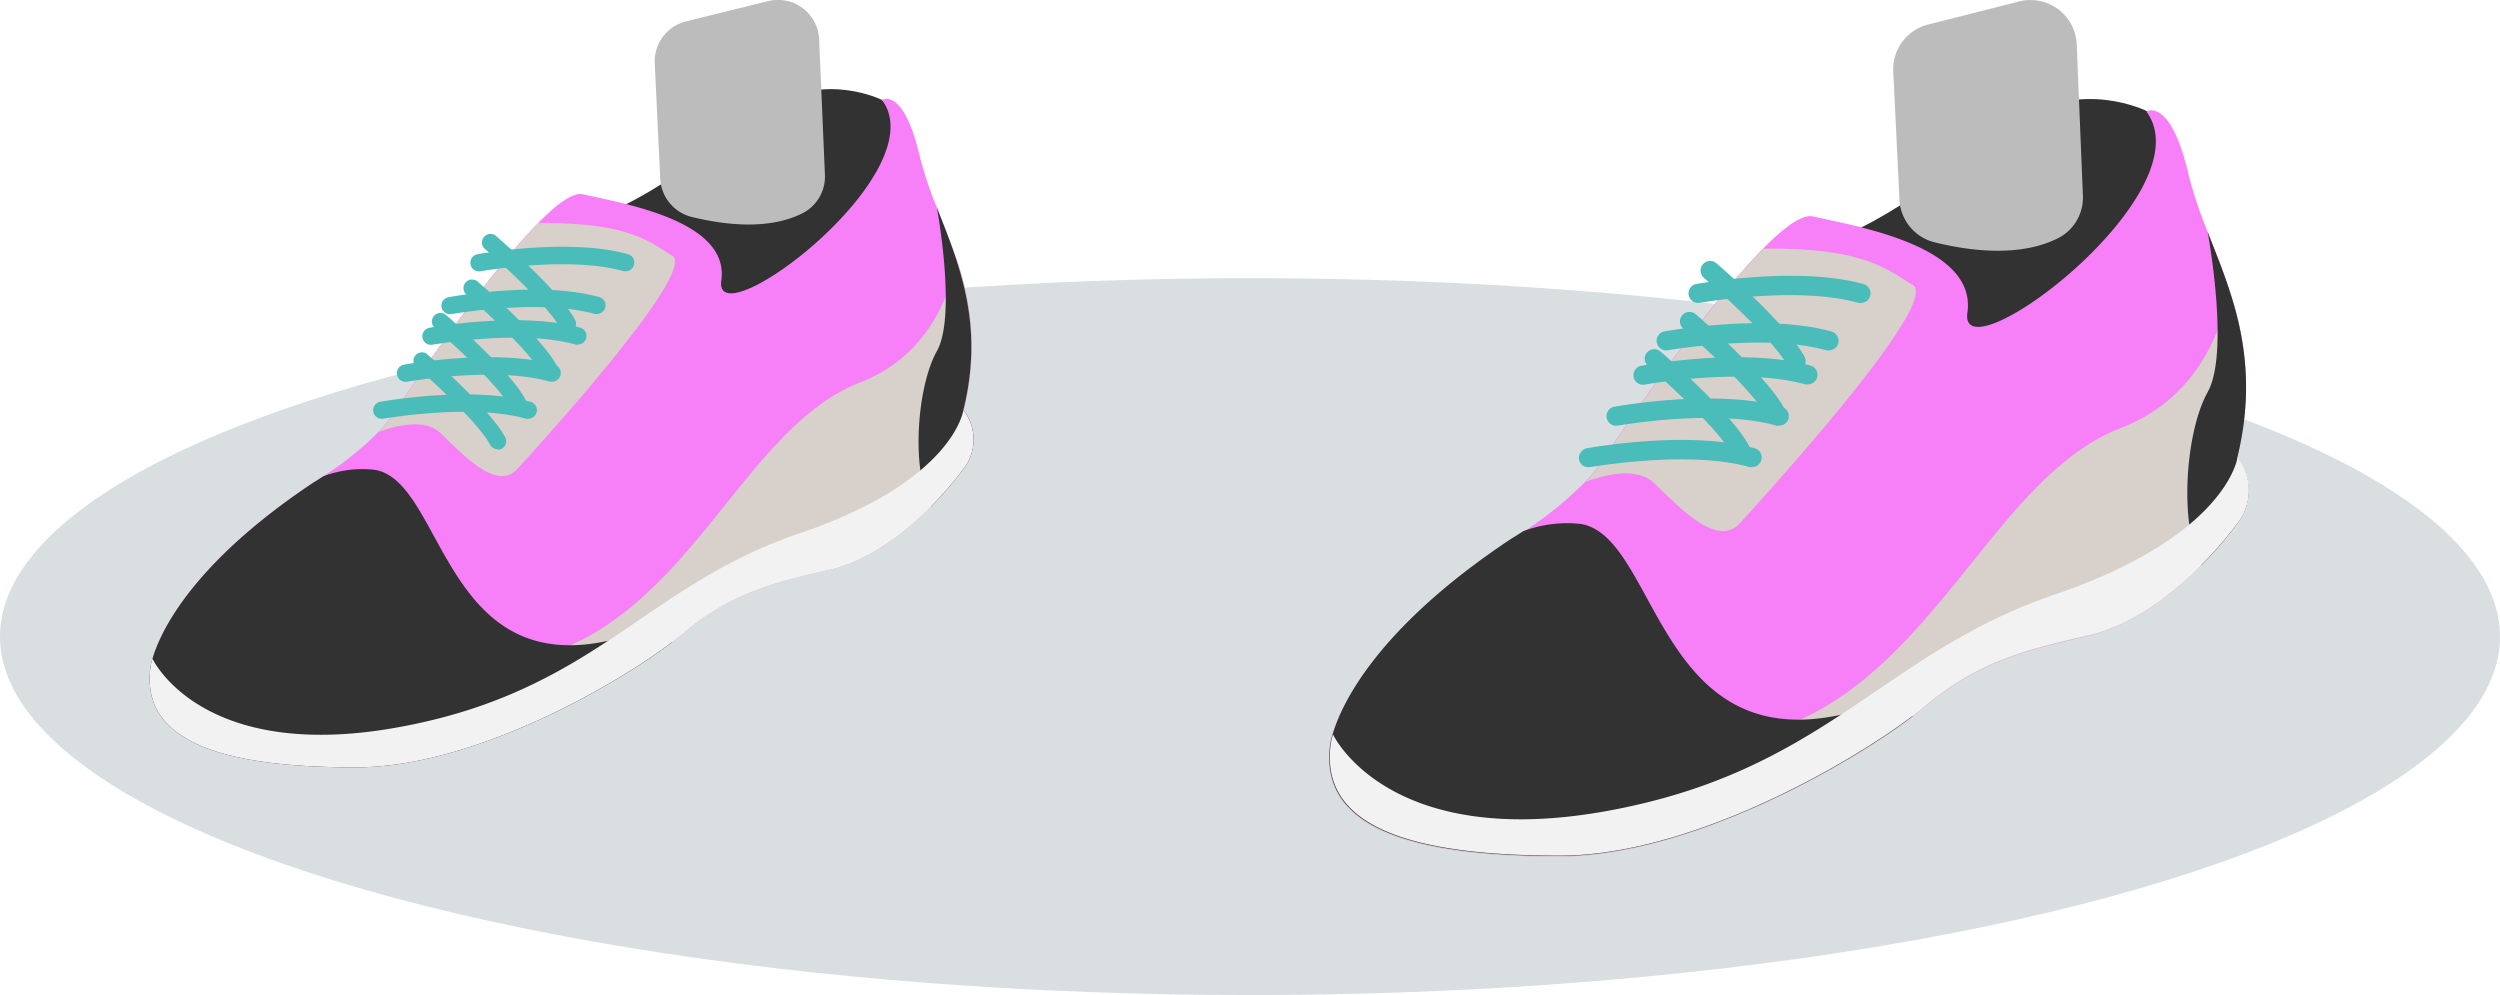 <svg xmlns="http://www.w3.org/2000/svg" viewBox="0 0 247.6 98.55"><defs><style>.cls-1{isolation:isolate;}.cls-2{fill:#738791;opacity:0.27;}.cls-3{fill:#323232;}.cls-4{fill:#bcbcbc;}.cls-5{fill:#f77ff7;}.cls-6{fill:#d8d0ca;mix-blend-mode:multiply;}.cls-7{fill:#f2f2f2;}.cls-8{fill:#4abcb9;}</style></defs><title>Asset 6</title><g class="cls-1"><g id="Layer_2" data-name="Layer 2"><g id="Layer_1-2" data-name="Layer 1"><ellipse class="cls-2" cx="123.8" cy="63.05" rx="123.8" ry="35.5"/><path class="cls-3" d="M87.36,9.9s-5.8-2.9-11.24.84S63,21.05,57.26,21.83,67.65,39.39,74.57,35.59,94.77,18.73,87.36,9.9Z"/><path class="cls-4" d="M64.85,6.34l.54,11.36a4.12,4.12,0,0,0,3.13,3.79c3,.73,7.54,1.38,11-.39a4.08,4.08,0,0,0,2.18-3.8L81.13,3.93A4.08,4.08,0,0,0,76,.13l-8.1,2A4.08,4.08,0,0,0,64.85,6.34Z"/><path class="cls-5" d="M95.33,46.55a32.07,32.07,0,0,1-3.12,3.61h0c-2.67,2.68-6.26,5.42-10.08,6.27-5.66,1.28-9.87,2.41-14.47,6.29-.31.27-.68.56-1.09.88C61,67.84,46.88,76,35.24,76c-12.5,0-21.33-2.26-20.34-9.89a5.07,5.07,0,0,1,.2-.86c.08-.26.18-.57.32-.93,1.11-2.94,4.64-9.22,15.58-16.5,0,0,.4-.23,1-.64a32,32,0,0,0,5.5-4.41,11.63,11.63,0,0,0,1.38-1.67s8.54-13.07,14.41-19c1.87-1.91,3.48-3.08,4.44-2.86,4,.92,14.55,2.61,13.71,8.55S92.72,17.17,87.36,9.9c0,0,2.11-1.35,3.73,5.58a38.35,38.35,0,0,0,1.7,5.08c.66,1.68,1.36,3.41,2,5.26a25.75,25.75,0,0,1,.66,14.8A4.71,4.71,0,0,1,95.33,46.55Z"/><path class="cls-6" d="M51.25,46.44c-2,2.21-5.21-1.22-7.62-3.54-1.5-1.44-4.24-.81-6.1-.13a11.63,11.63,0,0,0,1.38-1.67s8.54-13.07,14.41-19c8.93-.11,11,1.86,13.25,3.22C69.16,26.84,53.25,44.23,51.25,46.44Z"/><path class="cls-6" d="M95.33,46.55a32.07,32.07,0,0,1-3.12,3.61h0c-2.67,2.68-6.26,5.42-10.08,6.27-5.66,1.28-9.87,2.41-14.47,6.29-.31.27-.68.56-1.09.88C61,67.84,46.88,76,35.24,76c-12.5,0-21.33-2.26-20.34-9.89a5.07,5.07,0,0,1,.2-.86c.08-.26.18-.57.32-.93C19,74.7,37.39,67.21,50,65.7c17.66-2.12,22.76-23,35.18-27.82,6-2.33,8.56-7.42,9.59-12.06a25.75,25.75,0,0,1,.66,14.8A4.71,4.71,0,0,1,95.33,46.55Z"/><path class="cls-3" d="M95.33,46.55a32.07,32.07,0,0,1-3.12,3.61c-2-3.55-1.4-11.86.58-15.39s0-14.21,0-14.21C94.91,26,97.54,32,95.41,40.62A4.71,4.71,0,0,1,95.33,46.55Z"/><path class="cls-3" d="M66.57,63.6C61,67.84,46.88,76,35.24,76c-12.5,0-21.33-2.26-20.34-9.89a5.07,5.07,0,0,1,.2-.86C15.78,62.89,18.73,56,31,47.82c0,0,.4-.23,1-.64a10.86,10.86,0,0,1,5.11-.65c6.78,1.09,6.77,20.5,23.09,16.94C63.23,62.82,65.25,62.94,66.57,63.6Z"/><path class="cls-7" d="M95.33,46.55c-2.4,3.25-7.55,8.61-13.2,9.88s-9.87,2.41-14.47,6.29S47.74,76,35.24,76,13.91,73.74,14.9,66.11a5,5,0,0,1,.2-.87c.24.49,5.26,10.24,24.28,6.8,19.5-3.52,24.43-14,39.78-19.21S95.41,40.62,95.41,40.62A4.71,4.71,0,0,1,95.33,46.55Z"/><path class="cls-8" d="M52.33,41.47a.67.67,0,0,1-.24,0c-5.46-1.54-14.07,0-14.16,0a.85.85,0,0,1-.31-1.67c.37-.06,9.09-1.63,14.94,0a.85.85,0,0,1,.58,1.05A.86.86,0,0,1,52.33,41.47Z"/><path class="cls-8" d="M54.71,37.8l-.23,0c-5.46-1.55-14.08,0-14.16,0A.84.84,0,1,1,40,36.12c.37-.07,9.09-1.64,14.93,0a.85.85,0,0,1,.59,1A.86.86,0,0,1,54.71,37.8Z"/><path class="cls-8" d="M57.26,34.13a.91.91,0,0,1-.23,0c-5.47-1.55-14.08,0-14.16,0a.85.85,0,1,1-.31-1.67c.37-.07,9.09-1.64,14.93,0a.85.85,0,0,1-.23,1.66Z"/><path class="cls-8" d="M59.15,31.1l-.23,0c-5.46-1.55-14.08,0-14.16,0a.85.85,0,1,1-.31-1.67c.37-.07,9.09-1.64,14.93,0a.85.85,0,0,1-.23,1.66Z"/><path class="cls-8" d="M62,26.86a.85.85,0,0,1-.23,0c-5.47-1.55-14.08,0-14.17,0a.83.83,0,0,1-1-.68.85.85,0,0,1,.68-1c.36-.06,9.08-1.64,14.93,0a.85.85,0,0,1,.58,1.05A.83.83,0,0,1,62,26.86Z"/><path class="cls-8" d="M56.21,32.92a.85.85,0,0,1-.75-.45c-1.39-2.59-7.37-7.76-7.43-7.81a.83.83,0,0,1-.09-1.19.84.84,0,0,1,1.2-.09c.25.22,6.28,5.43,7.81,8.29a.85.85,0,0,1-.34,1.15A1,1,0,0,1,56.21,32.92Z"/><path class="cls-8" d="M54.38,37.43a.84.84,0,0,1-.74-.44c-1.4-2.59-7.38-7.76-7.44-7.81a.85.85,0,0,1,1.11-1.29c.25.22,6.28,5.44,7.82,8.3a.84.84,0,0,1-.35,1.14A.79.79,0,0,1,54.38,37.43Z"/><path class="cls-8" d="M51.25,40.74a.84.84,0,0,1-.74-.44c-1.4-2.59-7.38-7.76-7.44-7.81a.85.85,0,0,1,1.11-1.29c.25.22,6.28,5.44,7.82,8.3a.84.84,0,0,1-.35,1.14A.79.79,0,0,1,51.25,40.74Z"/><path class="cls-8" d="M49.29,44.49a.83.83,0,0,1-.75-.45c-1.39-2.58-7.38-7.76-7.44-7.81A.85.85,0,0,1,42.21,35c.26.22,6.28,5.43,7.82,8.29a.84.84,0,0,1-.74,1.25Z"/><path class="cls-3" d="M212.62,11s-6.47-3.23-12.53.94-14.67,11.51-21,12.37,11.58,19.59,19.3,15.35S220.89,20.89,212.62,11Z"/><path class="cls-4" d="M187.51,7.07l.61,12.68A4.58,4.58,0,0,0,191.61,24c3.3.82,8.4,1.54,12.26-.43a4.52,4.52,0,0,0,2.42-4.24l-.61-14.91A4.58,4.58,0,0,0,200,.14l-9,2.28A4.56,4.56,0,0,0,187.51,7.07Z"/><path class="cls-5" d="M221.51,51.93A34.25,34.25,0,0,1,218,56h0c-3,3-7,6-11.25,7-6.3,1.41-11,2.68-16.13,7-.35.29-.76.62-1.22,1-6.24,4.74-22,13.84-35,13.84-13.95,0-23.8-2.52-22.69-11a6.12,6.12,0,0,1,.23-1c.08-.29.19-.64.34-1,1.25-3.29,5.19-10.3,17.39-18.41,0,0,.44-.26,1.14-.72A36.25,36.25,0,0,0,157,47.72a12.94,12.94,0,0,0,1.53-1.87s9.53-14.58,16.08-21.22c2.09-2.13,3.89-3.43,4.95-3.19,4.42,1,16.24,2.92,15.29,9.53s23.71-11.81,17.73-19.92c0,0,2.36-1.51,4.17,6.22a42.34,42.34,0,0,0,1.89,5.67c.73,1.87,1.52,3.8,2.18,5.86a28.7,28.7,0,0,1,.74,16.52A5.24,5.24,0,0,1,221.51,51.93Z"/><path class="cls-6" d="M172.34,51.8c-2.22,2.47-5.81-1.35-8.5-3.94-1.68-1.61-4.73-.91-6.8-.14a12.94,12.94,0,0,0,1.53-1.87s9.53-14.58,16.08-21.22c10-.12,12.23,2.07,14.78,3.59C192.32,29.94,174.57,49.34,172.34,51.8Z"/><path class="cls-6" d="M221.51,51.93A34.25,34.25,0,0,1,218,56h0c-3,3-7,6-11.25,7-6.3,1.41-11,2.68-16.13,7-.35.29-.76.62-1.22,1-6.24,4.74-22,13.84-35,13.84-13.95,0-23.8-2.52-22.69-11a6.12,6.12,0,0,1,.23-1c.08-.29.19-.64.34-1,4,11.57,24.52,3.21,38.57,1.53,19.69-2.36,25.38-25.68,39.24-31,6.71-2.59,9.55-8.27,10.69-13.45a28.7,28.7,0,0,1,.74,16.52A5.24,5.24,0,0,1,221.51,51.93Z"/><path class="cls-3" d="M221.51,51.93A34.25,34.25,0,0,1,218,56c-2.21-4-1.56-13.22.65-17.17s0-15.84,0-15.84c2.36,6,5.3,12.71,2.92,22.38A5.24,5.24,0,0,1,221.51,51.93Z"/><path class="cls-3" d="M189.43,70.94c-6.24,4.74-22,13.84-35,13.84-13.95,0-23.8-2.52-22.69-11a6.12,6.12,0,0,1,.23-1c.75-2.63,4-10.34,17.73-19.44,0,0,.44-.26,1.14-.72a12.3,12.3,0,0,1,5.71-.73c7.57,1.22,7.55,22.87,25.76,18.9C185.7,70.07,188,70.22,189.43,70.94Z"/><path class="cls-7" d="M221.51,51.93c-2.67,3.62-8.42,9.6-14.73,11s-11,2.69-16.13,7-22.23,14.81-36.17,14.81-23.8-2.52-22.69-11a6.35,6.35,0,0,1,.23-1c.26.54,5.87,11.42,27.08,7.59,21.75-3.94,27.25-15.6,44.38-21.44S221.6,45.31,221.6,45.31A5.26,5.26,0,0,1,221.51,51.93Z"/><path class="cls-8" d="M173.54,46.26a.78.78,0,0,1-.26,0c-6.09-1.72-15.7,0-15.8,0a.94.94,0,0,1-1.1-.76,1,1,0,0,1,.76-1.1c.41-.07,10.14-1.83,16.66,0a.95.95,0,0,1-.26,1.86Z"/><path class="cls-8" d="M176.2,42.16a1.07,1.07,0,0,1-.25,0c-6.1-1.73-15.71,0-15.81,0a.95.95,0,0,1-.34-1.86c.41-.08,10.14-1.83,16.66,0a.94.94,0,0,1-.26,1.85Z"/><path class="cls-8" d="M179.05,38.07a1.09,1.09,0,0,1-.26,0c-6.1-1.73-15.71,0-15.8,0a.95.95,0,1,1-.34-1.86c.41-.08,10.13-1.83,16.65,0a.94.94,0,0,1-.25,1.85Z"/><path class="cls-8" d="M181.16,34.7a1.09,1.09,0,0,1-.26,0c-6.1-1.73-15.71,0-15.8,0a.95.95,0,0,1-.34-1.86c.41-.08,10.14-1.83,16.65,0a1,1,0,0,1,.66,1.17A1,1,0,0,1,181.16,34.7Z"/><path class="cls-8" d="M184.32,30a.78.78,0,0,1-.26,0c-6.1-1.73-15.7,0-15.8,0a.95.95,0,0,1-.34-1.86c.41-.07,10.14-1.82,16.66,0a.95.95,0,0,1-.26,1.86Z"/><path class="cls-8" d="M177.87,36.72a.94.94,0,0,1-.83-.5c-1.55-2.88-8.23-8.65-8.29-8.71A.94.94,0,1,1,170,26.08c.29.24,7,6.06,8.72,9.25a.94.94,0,0,1-.38,1.28A1,1,0,0,1,177.87,36.72Z"/><path class="cls-8" d="M175.83,41.76a.94.94,0,0,1-.83-.5c-1.55-2.88-8.23-8.65-8.29-8.71a.94.94,0,1,1,1.23-1.43c.29.24,7,6.06,8.73,9.25a1,1,0,0,1-.39,1.28A1,1,0,0,1,175.83,41.76Z"/><path class="cls-8" d="M172.34,45.45a.94.94,0,0,1-.83-.5c-1.55-2.88-8.23-8.65-8.29-8.71a.94.94,0,1,1,1.23-1.43c.29.25,7,6.06,8.72,9.25a.94.94,0,0,1-.38,1.28A.91.91,0,0,1,172.34,45.45Z"/></g></g></g></svg>